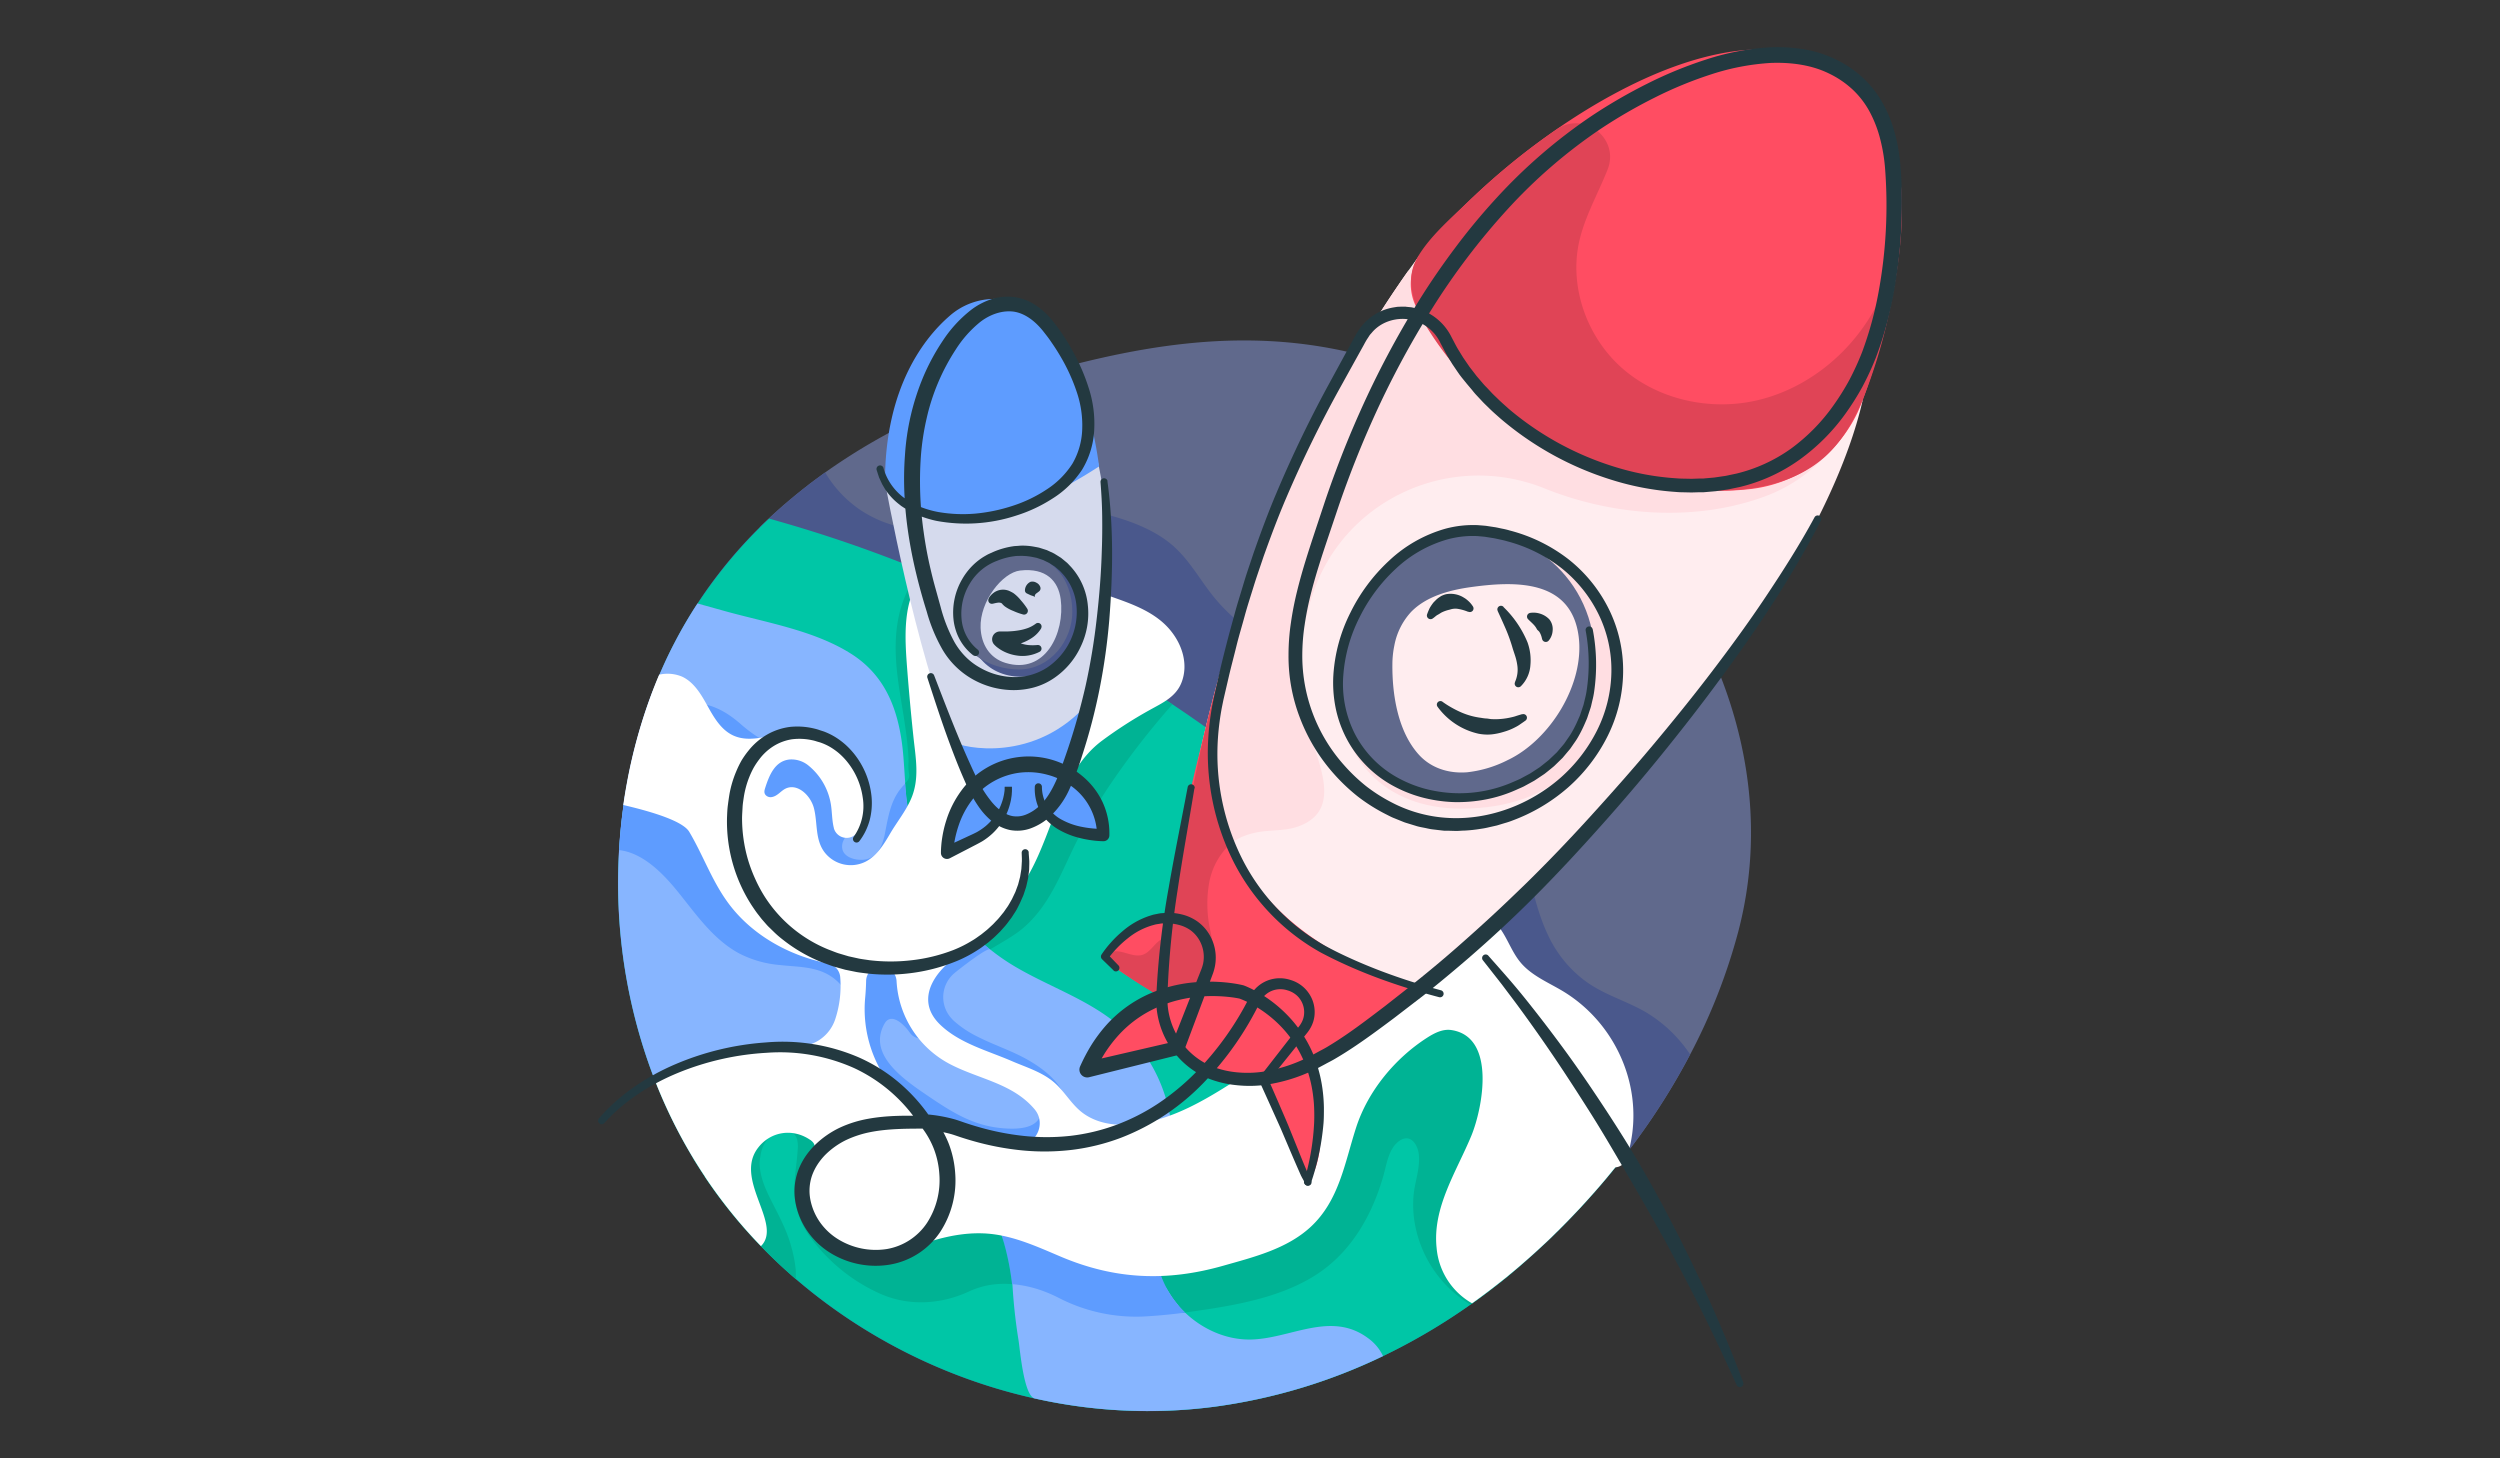 <svg id="Layer_1" data-name="Layer 1" xmlns="http://www.w3.org/2000/svg" viewBox="0 0 960 560"><rect x="0" y="0" width="960" height="560" fill="#333333" stroke="none"/><defs><style>.cls-1{fill:#60698c;}.cls-2{fill:#4a588c;}.cls-3{fill:#00c6a6;}.cls-4{fill:#00b394;}.cls-5{fill:#87b5ff;}.cls-6{fill:#5e9cff;}.cls-7{fill:#fff;}.cls-8{fill:#d5daed;}.cls-9{fill:#ffedef;}.cls-10{fill:#ffdee2;}.cls-11{fill:#ff4d62;}.cls-12{fill:#e04456;}.cls-13{fill:#233940;}</style></defs><title>rockets, people, person, avatar</title><path class="cls-1" d="M313.72,292A197,197,0,0,0,495.58,451.76l5.94.35c36.78,2.21,73.71,5.31,110.61,5.86q5.8-6.6,11.25-13.56c1-1.33,2.08-2.68,3.1-4,.86-1.13,1.71-2.27,2.54-3.42a258.21,258.21,0,0,0,20-32.06,224.79,224.79,0,0,0,18.5-47.28c25.78-98.43-54.82-200-148.41-222.17-43.57-10.32-84.83-2.36-127,10.1a275.77,275.77,0,0,0-35.53,13.16,234.13,234.13,0,0,0-39.7,22.67c-.73.52-1.47,1.05-2.19,1.59l-1.08.79c-.54.39-1.07.79-1.6,1.2-.7.51-1.39,1-2.08,1.6-.88.67-1.76,1.36-2.62,2.06q-1.71,1.36-3.39,2.78c-.8.66-1.59,1.34-2.38,2s-1.48,1.28-2.21,1.94c-.41.35-.81.71-1.21,1.09-1,.86-1.92,1.75-2.87,2.64q-1.79,1.68-3.53,3.41c3.37,13,8,25.79,11.31,38.76C307.29,258,310.79,275,313.72,292Z"/><path class="cls-2" d="M649,404.9A258.21,258.21,0,0,1,629,437c-.83,1.15-1.68,2.29-2.54,3.42-1,1.35-2.06,2.7-3.1,4a300.15,300.15,0,0,1-23.48,26.66q-5.19,5.23-10.63,10.17c-1.46,1.31-2.92,2.61-4.4,3.89s-3,2.54-4.47,3.79-3,2.47-4.55,3.68-3.07,2.4-4.62,3.58-3.13,2.33-4.71,3.46c-29.24,21-62.84,35.54-100.33,40.56-74.67,10-153.61-25.66-195.46-88.3-36.55-54.68-43.3-127.52-19.28-188.52a176.86,176.86,0,0,1,43.81-64.28c.95-.89,1.9-1.78,2.87-2.64.4-.38.8-.74,1.21-1.09.73-.66,1.47-1.31,2.21-1.94s1.58-1.37,2.38-2q1.68-1.41,3.39-2.78c.86-.7,1.74-1.39,2.62-2.06.69-.56,1.38-1.09,2.08-1.6.53-.41,1.06-.81,1.6-1.2l1.08-.79c.72-.54,1.46-1.07,2.19-1.59a44.79,44.79,0,0,0,13,14.06c11.72,8.08,26.31,9.78,40,6.82,18.79-4.06,37.33-9.55,56.51-4.33,8.81,2.4,18.31,6.12,25,12.46,5.34,5,9.1,11.52,13.54,17.3,11.06,14.39,26.35,22.25,42.78,29.2,14.9,6.3,29.47,13.71,42.62,23.17,13.32,9.59,26,21.78,31.72,37.5,5.06,13.81,6.23,29,12.79,42.29a46.13,46.13,0,0,0,13.65,16.62c7.18,5.4,15.7,7.66,23.38,12.09A52.91,52.91,0,0,1,649,404.9Z"/><path class="cls-3" d="M623.38,444.41c-1,1.27-2,2.54-3,3.8s-2,2.48-3.05,3.71c-.7.84-1.4,1.68-2.12,2.51-.85,1-1.72,2-2.6,3-.7.8-1.4,1.59-2.11,2.38-.21.25-.43.5-.66.74-.86,1-1.74,1.93-2.62,2.88-.41.45-.83.9-1.26,1.34-.62.68-1.25,1.35-1.9,2s-1.19,1.25-1.8,1.87-1.12,1.16-1.71,1.74c-.43.45-.88.91-1.35,1.36-.79.81-1.6,1.6-2.41,2.38s-1.82,1.79-2.74,2.65-2,1.86-3,2.78q-1.74,1.62-3.52,3.19T584,485.9c-.89.77-1.79,1.54-2.7,2.29-.3.26-.6.51-.91.75l-.37.31q-1.31,1.08-2.61,2.13-2.23,1.8-4.52,3.54c-1.21.94-2.44,1.86-3.67,2.77s-2.54,1.86-3.82,2.77l-.75.52a233.4,233.4,0,0,1-33.53,19.75,215,215,0,0,1-64.9,19.47A197.55,197.55,0,0,1,397.33,537a212.08,212.08,0,0,1-85.81-41q-2.84-2.27-5.59-4.62c-4.76-4.08-9.34-8.38-13.69-12.89A190.65,190.65,0,0,1,270.77,452l0-.06c-1.56-2.34-3.07-4.7-4.52-7.1a193.84,193.84,0,0,1-15.47-31.85l0-.05a210,210,0,0,1-13-86.42q.5-8.71,1.73-17.35.53-3.75,1.2-7.47a201.69,201.69,0,0,1,10.81-38.28c.57-1.44,1.16-2.88,1.77-4.29.28-.68.57-1.35.86-2q2.34-5.33,5-10.4a171.91,171.91,0,0,1,8.74-14.93,181.36,181.36,0,0,1,27.45-32.64,517.26,517.26,0,0,1,58.44,20l1.7.7q2.47,1,4.92,2.06l3.1,1.33q12.38,5.36,24.16,11.18l.27.13q12.84,6.33,25,13.13,4.42,2.48,8.77,5,12.44,7.25,24.1,14.87l2.72,1.79q5.61,3.7,11,7.47a626.21,626.21,0,0,1,91.93,78.05q1.88,1.92,3.7,3.83C600.52,406.07,623.38,444.41,623.38,444.41Z"/><path class="cls-4" d="M379.92,493.46a35.28,35.28,0,0,1,8.71-.35,100.49,100.49,0,0,0-3.17-15.81,74.37,74.37,0,0,0-10.11-21l-10.68.43c-3.86.15-8.12.46-11.75-1.11-4.27-1.86-5-6.52-6-10.58a44.46,44.46,0,0,0-8.12-17.2,39.2,39.2,0,0,0-3.34-3.74,41,41,0,0,0-44.59-8.87,41.35,41.35,0,0,0-24.72,29.54c1.45,2.4,3,4.76,4.52,7.1l0,.06a190.65,190.65,0,0,0,21.47,26.57c4.35,4.51,8.93,8.81,13.69,12.89-.36-.31-.2-3.21-.26-3.78q-.24-2.28-.68-4.53a57.21,57.21,0,0,0-2.41-8.6c-2-5.37-4.8-10.27-7.28-15.39-1.9-3.91-3.45-8.1-3.51-12.45A16.62,16.62,0,0,1,292,444a13.21,13.21,0,0,1,4.92-8.78,7.15,7.15,0,0,1,3.9-1.51,5.43,5.43,0,0,1,5.18,3.53,10.63,10.63,0,0,1,.32,4.07c-.32,6.07-1.73,12.2-1.22,18.29a32,32,0,0,0,6.39,15.94,67.42,67.42,0,0,0,26.27,21.15q.9.4,1.8.75c10.43,4.11,22.07,3.26,32.27-1.4A32.84,32.84,0,0,1,379.92,493.46Z"/><path class="cls-5" d="M531.09,520.73a215,215,0,0,1-64.9,19.47A197.55,197.55,0,0,1,397.33,537c-4.21-.93-5.67-19-6.21-22.31A209.34,209.34,0,0,1,388.49,486c-.08-3.84,1.92-7,6.28-6.23,13.75,2.52,28.25,4,41.69,7.84,9,2.57,14,8.95,17.6,16.6l1.06-.13c6.69,6.35,15.65,10.37,24.82,10.3,15.37-.11,31-11.26,45.39-.53A17.85,17.85,0,0,1,531.09,520.73Z"/><path class="cls-4" d="M580.36,488.94l-.37.31q-1.31,1.08-2.61,2.13-2.23,1.8-4.52,3.54c-1.21.94-2.44,1.86-3.67,2.77s-2.54,1.86-3.82,2.77l-.75.52a45.74,45.74,0,0,1-21.19-30.39,41.91,41.91,0,0,1-.59-11.88c.51-5,2.53-10.29,2-15.33-.48-4.31-3.56-8.4-7.87-5-3.76,3-4.48,8.57-5.69,12.91C527.13,466,519.39,480,506.49,488.78c-14.27,9.68-33.06,12.65-49.78,15l-1.59.22a36.8,36.8,0,0,1-9-13.3c-4.82-12.43-.34-25.24,2.39-38,14.55-1.26,28.78-4.12,41.17-12.72,15.72-10.92,25-28,39.46-40.14,13.23-11.07,33.6-12.5,42.22,4.81,3.58,7.19,4.57,15.2,5.37,23.08q1.7,16.65,2.62,33.37Q580.1,475.05,580.36,488.94Z"/><path class="cls-6" d="M388.64,493.11a45.16,45.16,0,0,1,12.21,2.75,53.9,53.9,0,0,1,5.52,2.43,64.88,64.88,0,0,0,33,7.24c5.25-.3,10.51-.79,15.79-1.5a36.8,36.8,0,0,1-9-13.3c-4.82-12.43-.34-25.24,2.39-38-5.51.48-11.07.73-16.59,1-18.84.84-37.68,1.78-56.52,2.57a74.37,74.37,0,0,1,10.11,21A100.49,100.49,0,0,1,388.64,493.11Z"/><path class="cls-5" d="M450.22,439.68a68.19,68.19,0,0,1-1.75,13.1c-5.51.48-11.07.73-16.59,1-18.84.84-37.68,1.78-56.52,2.57A79.65,79.65,0,0,0,360,439.69a73.73,73.73,0,0,0-21.13-11.82,118.79,118.79,0,0,0-25.56-6c-9.45-1.26-19.36-1.95-29.26-3-11.34-1.15-22.67-2.71-33.32-6a210,210,0,0,1-13-86.42q.5-8.71,1.73-17.35.53-3.75,1.2-7.47a201.69,201.69,0,0,1,10.81-38.28c.57-1.44,1.16-2.88,1.77-4.29.28-.68.57-1.35.86-2q2.34-5.33,5-10.4a171.91,171.91,0,0,1,8.74-14.93l10.49,2.92c16,4.46,34.51,7.43,48.73,16.55,12.73,8.17,17.58,20.77,19.38,34.86.19,1.52.34,3.06.47,4.62.67,8.17.81,16.35,2.57,24.38a86.58,86.58,0,0,0,8.21,22.29,88.25,88.25,0,0,0,22.52,27.21,81.45,81.45,0,0,0,9.4,6.51c14.6,8.68,31.54,13.71,43.68,26.13A60.17,60.17,0,0,1,450.22,439.68Z"/><path class="cls-7" d="M558.55,362.27c1.57-2.74,4.87-4,7.81-1.6,3.38,2.71,4.85,7.72,7,11.31,5.56,9.1,14.91,12.9,23.55,18.36,14.66,9.27,22.05,27,19.85,43.87A583.2,583.2,0,0,0,558.55,362.27Z"/><path class="cls-4" d="M425.54,302.41a300.87,300.87,0,0,1,24.67-31.93l-1.8-1.2-2.72-1.79q-11.67-7.61-24.1-14.87-4.33-2.53-8.77-5a53.05,53.05,0,0,0-12.12,8.27c-6.13,5.54-10.73,12.3-15.51,19-2.23,3.12-4.7,6.41-7.91,8.6-3.68,2.51-7.33,2.09-11.46,1.1a49.41,49.41,0,0,0-7.73-1.46c-1.91-14.55-6.24-29.12-3.31-43.61,1.29-6.38,4-12.1,8.64-16.32l-3.1-1.33q-2.45-1-4.92-2.06l-1.7-.7a35.77,35.77,0,0,0-7,12c-3.21,9.07-3.2,18.75-2.09,28.2.75,6.38,2,12.7,2.9,19.06.47,3.16.88,6.34,1.13,9.53.12,1.49.23,3,.25,4.48a20.94,20.94,0,0,0,.14,4.51,3.46,3.46,0,0,1-1.43,3.73l0,0a100.67,100.67,0,0,0,1.87,14.44,86.58,86.58,0,0,0,8.21,22.29,88.25,88.25,0,0,0,22.52,27.21c4.89-2.86,9.55-5.5,12.7-8.2,10.35-8.87,14.49-21.2,20.43-33A207.81,207.81,0,0,1,425.54,302.41Z"/><path class="cls-6" d="M409.16,422.13c-2-6.7-8.29-11.53-14.05-14.9-6.24-3.65-13.21-5.82-19.63-9.1a39.68,39.68,0,0,1-9.35-6.26,14.28,14.28,0,0,1-1.25-1.38,12.05,12.05,0,0,1,1.48-16.69l.1-.09c1.27-1.09,12.63-10,13.72-9.15a88.25,88.25,0,0,1-22.52-27.21,86.58,86.58,0,0,1-8.21-22.29,100.17,100.17,0,0,1-1.85-14.13c-5.29,5.17-6.32,11.53-7.73,18.85-.83,4.31-2.5,9.21-7.34,10.22-3.11.65-8.54-.43-9.11-4.21-.64-4.26,4.37-7.16,6.1-10.47,4.56-8.73-4.34-18.2-11.69-21.58-5.73-2.63-12-3.81-17.87-6.07a54.44,54.44,0,0,1-15.86-9.92c-5.29-4.51-10-7-16.93-8-5.15-.71-11.45-1.75-16.5-4.39a201.91,201.91,0,0,0-10,36.26q-.68,3.72-1.2,7.47-1.23,8.63-1.73,17.35c8.87,1,16.4,8.47,22.07,15.39,7.18,8.78,13.66,18.59,23.85,24.19a41.5,41.5,0,0,0,15.51,4.52c6,.71,12.6.51,18.14,3.33,7.23,3.69,10.34,11,11.83,18.84-.9,5.15.19,11,1.66,15.9a4.78,4.78,0,0,0,.66,1.34c.7,12.5,11.08,21.85,23.19,25.37,8.08,2.35,16.72,2.65,25.05,3.32,7,.56,15.58,2.6,22.36-.27C408.42,435.7,411.08,428.67,409.16,422.13Zm-25.24,11c-10.88-1.17-19-6.47-28.11-12.66s-22.76-15.69-16.16-27.38c2.56-4.53,7.52.29,9.69,3.42a5.24,5.24,0,0,0,2.64,2,93.89,93.89,0,0,1,16.14,6.67,116.17,116.17,0,0,0,12,5.67,87.8,87.8,0,0,1,8.66,4.22c3.64,2,11.36,6.21,11.09,11.34C399.47,433.07,392,434,383.93,433.14Z"/><path class="cls-7" d="M599.44,380.19c-5.46-3.19-11.83-5.88-15.87-11-3.77-4.75-5.32-10.9-9.72-15.25a15.63,15.63,0,0,0-22.46.82,14.17,14.17,0,0,0-3.32,7.21,4.84,4.84,0,0,0-.07.64,39.5,39.5,0,0,0-10,10.05c-1.18-3-5.24-4.94-8.29-2.08-15.43,14.46-31.14,28.85-49,40.32-14.92,9.6-31.47,21.1-50,21-5.51,0-11.14-1.48-15.44-4.92-4.08-3.27-6.58-8-10.56-11.4-4.68-4-10.76-5.76-16.29-8.17-9.27-4-20-6.77-27.46-14-11-10.67.11-23.43,10.93-28.81,12.59-6.27,16.83-17.27,23.61-29.62,9.33-17,12.05-38.74,27.5-50.42a164.89,164.89,0,0,1,18.29-11.81c5-2.8,10.29-5.07,12.46-10.78,2.57-6.78.32-14.13-4.06-19.61-5-6.29-12.53-9.51-19.93-12.17C420.85,227,411.91,224,403,220.86,389.15,216,370.53,207,357.3,218a22.9,22.9,0,0,0-1.9,1.77c-9.26,9.68-7.93,25.28-7,37.65q1,12.78,2.36,25.53c.85,8.09,2.45,16-.89,23.76-2.11,4.91-5.52,9-8.18,13.6-2.36,4-5,8.38-9.33,10.58a12.7,12.7,0,0,1-15.67-3.54c-3.77-4.89-2.68-11.25-4.12-16.93-1.26-5-6.42-9.86-11-7.55-1.8.92-3,2.78-5.12,3.19a2.6,2.6,0,0,1-2.32-.63c-.9-.89-.6-1.93-.3-2.87,1.56-4.86,3.76-10.41,9.45-10.92a10.3,10.3,0,0,1,7.41,2.53,24.21,24.21,0,0,1,8.37,14.7c.48,3,.39,6.12,1.14,9.07,0,0,0,.06,0,.09a5.09,5.09,0,0,0,9.47.87,26,26,0,0,0-25.26-37.82c-7.76.61-15.89,4.6-22.94,1.3-4.57-2.15-7.31-6.83-9.75-11.25s-5.17-9.11-9.73-11.27a14.43,14.43,0,0,0-8.87-.78c-.61,1.41-1.2,2.85-1.77,4.29a201.69,201.69,0,0,0-10.81,38.28q-.68,3.72-1.2,7.47c12.13,2.83,23,6.37,25.33,10.3,5.16,8.69,8.57,18.4,14.45,26.62,9,12.67,23.51,20.86,38.83,23.93a5.82,5.82,0,0,1,4.69,5.19A40.83,40.83,0,0,1,320.85,391l-.12.37a15.24,15.24,0,0,1-15.37,10.46c-16.65-.83-33.44,4.2-49.21,9.28-1.78.57-3.59,1.18-5.41,1.82a192.67,192.67,0,0,0,20,38.95l0,.06a190.65,190.65,0,0,0,21.47,26.57c8.27-8.27-9.54-24.57-1.83-36.74a11.86,11.86,0,0,1,.79-1.11,14.42,14.42,0,0,1,3.43-3.23l0,0a14.15,14.15,0,0,1,11.47-2l.42.1a15.88,15.88,0,0,1,4.48,2.09l.1.06c3.54,2.38.9,4.87-.3,8.38-.1.28-.19.57-.28.86-1.82,5.61-2.89,12.13-.13,18,3.22,6.88,10.53,14.41,17.24,16.87,7.33,2.68,15.36-1.43,22.82-2.71,8.66-3.31,17.7-5.79,27-5.47,10.63.35,20.41,4.92,30.05,9,20.84,8.8,40.69,9.56,62.22,3.44,11.67-3.31,24.42-6.44,33.57-14.88,11-10.16,13.11-24.64,17.5-38.22,4.53-14,14.95-26.58,27.26-34.47,2.8-1.8,6-3.43,9.3-2.94,17.35,2.61,12,30,7.73,40.46-5.71,13.84-15,27.59-13.4,43.1a27.1,27.1,0,0,0,13.62,21.37c1.28-.91,2.56-1.83,3.82-2.77s2.46-1.83,3.67-2.77q2.28-1.74,4.52-3.54,1.31-1,2.61-2.13c.43-.35.86-.7,1.28-1.06.91-.75,1.81-1.52,2.7-2.29q1.8-1.55,3.57-3.12t3.52-3.19c1-.92,2-1.84,3-2.78,1.23-1.15,2.45-2.34,3.67-3.59.49-.45,1-.93,1.44-1.4s.95-.94,1.39-1.4,1.16-1.16,1.71-1.74,1.21-1.24,1.8-1.87,1.28-1.34,1.9-2c.43-.44.85-.89,1.26-1.34.88-1,1.76-1.91,2.62-2.88.23-.24.45-.49.66-.74.71-.79,1.41-1.58,2.11-2.38.88-1,1.75-2,2.6-3,.72-.83,1.42-1.67,2.12-2.51,1-1.23,2-2.46,3.05-3.71a4.81,4.81,0,0,0,4.32-3.45C632.67,420.18,621.51,393.07,599.44,380.19Zm-210.31,59.7a84.82,84.82,0,0,1-21.36-6.66c-9.33-4.33-16.53-5.89-23.13-13.35l-.39-.44a47.83,47.83,0,0,1-12-36.57q.28-3.11.34-6.21a5.74,5.74,0,0,1,5.26-5.58,6,6,0,0,1,6.43,5.65,38.28,38.28,0,0,0,20.72,32c11,5.69,23.72,7.25,32.15,17.07l.11.13C402.37,432,397,441.24,389.13,439.89Z"/><path class="cls-7" d="M620.85,261.1c4.66-36.48-23-57.37-51.34-57.37s-55.72,36.3-55.72,64.65S532.66,316,561,316C596.28,316,617.26,289.23,620.85,261.1Z"/><path class="cls-8" d="M423.69,320.68c-15.68-.43-22.36-9.3-22.36-9.3-8,7.75-17.85,3-17.85,3-5.89,7.29-19.83,13.08-19.83,13.08-.22-13.12,11.71-27,11.71-27-3.05-3.4-6.05-8.81-9-15.48-14.7-33.84-26.57-100.08-26.57-100.08l29-24.32s41-40.5,53.17,18.5c8.28,40.2-.42,80.51-6.8,102.12-3,10.11-5.47,16.13-5.47,16.13C425.68,307.11,423.69,320.68,423.69,320.68Z"/><path class="cls-9" d="M715.25,153.79c-21.78,95-164.72,238.17-211.72,254.6l-.08,0-.06,0a89.6,89.6,0,0,1-16.72,4.23c-9.67,1.38-17,.19-22.49-2.66a25.88,25.88,0,0,1-10.73-10.53c-3-5.18-4.55-11.27-5.41-17.23-.29-2.06-.5-4.11-.65-6.09,0-.33-.05-.66-.07-1a119.59,119.59,0,0,1,1.23-22.66,280.72,280.72,0,0,1,6.2-31.17c2.49-16.18,5.66-31.67,9.33-46.41A535.92,535.92,0,0,1,523.69,130.2c5.11-8.51,9.66-15.46,13.28-20.75,1.42-2.09,2.7-3.92,3.82-5.48,1.8-2.52,3.17-4.35,4-5.44l.21-.28,0,0,.7-.9,4.11,1.37c.19.06.38.11.56.18L574.81,107l121,40.34Z"/><path class="cls-6" d="M364.48,121.46c-9.11,7.93-24.64,26.83-24.64,63.47,0,0,18.28,35.68,82.2-5.82,0,0-7.1-63.57-40-64.31A26,26,0,0,0,364.48,121.46Z"/><path class="cls-2" d="M416.23,235c0-13.11-8.4-23.92-24.64-22.08-11.23,1.27-20.47,10.63-20.47,23.73s8,23.93,22.56,23.19C405.72,259.26,416.23,245.84,416.23,235Z"/><path class="cls-1" d="M411.77,235c0-13.11-8.4-23.92-24.64-22.08-11.23,1.27-20.47,10.63-20.47,23.73s13.3,20.42,24.61,20.42C403.34,257.11,411.77,245.84,411.77,235Z"/><path class="cls-8" d="M407.31,230.08c-.93-6.92-5.53-12.14-15.59-11-6.78.77-15.55,11.86-15.17,22,.24,6.27,3.43,11.65,9.61,13.49C401.43,259.17,409,243,407.31,230.08Z"/><path class="cls-10" d="M619.52,260.32c4.91-36.21-25-56.59-54.9-56.59s-50.83,30.84-50.83,59,17.47,47.79,47.36,47.79C598.32,310.49,615.74,288.23,619.52,260.32Z"/><path class="cls-1" d="M611.93,259.87c4.25-33.28-21.44-56.15-47.3-56.15s-50.83,33.11-50.83,59S535.55,306,561.42,306C593.58,306,608.65,285.53,611.93,259.87Z"/><path class="cls-6" d="M423.69,320.68c-15.68-.43-22.36-9.3-22.36-9.3-8,7.75-17.85,3-17.85,3-5.89,7.29-19.83,13.08-19.83,13.08-.22-13.12,11.71-27,11.71-27-3.05-3.4-6.05-8.81-9-15.48,2.89,2.08,31.22,8.62,51.83-15.4-3,10.11-8.47,27.75-8.47,27.75C425.68,307.11,423.69,320.68,423.69,320.68Z"/><path class="cls-11" d="M545.36,379.47l0,0-.43.34-.29.23-.22.17c-4.29,3.36-22,17.13-33.7,24.33l-.25.15a51.24,51.24,0,0,1-6.72,3.58l-.24.1h-.05s-.07,0,0,.06a113.66,113.66,0,0,1,3.14,16.21c0,.09,0,.26,0,.35,1.13,10,1,22.1-4.42,29.1,0,0,0-.06,0-.06a.87.87,0,0,0,0-.41,2.14,2.14,0,0,0-.12-.36,1.63,1.63,0,0,1-.08-.2,3.68,3.68,0,0,0-.19-.4l-.21-.41-.21-.38-.26-.47a.46.46,0,0,1-.06-.12.4.4,0,0,1,0-.09c-.6-1.36-1.32-3.06-2.08-4.86-2.72-6.46-6-14.4-6-14.4l-7.7-17.43.35-.44a43.75,43.75,0,0,1-16.83-.85,29,29,0,0,1-5.61-2,29.46,29.46,0,0,1-10.78-8.8l-34.86,8.38c7.07-15.9,17.84-23.89,28.27-27.73l.35-.13s-22.6-13-21.84-15.59c12.87-16.46,24.3-14.81,24.3-14.81.14-1,.28-2,.43-3,1.69-12.06,3.83-23.9,6.05-35.89,2.39-13,5.86-25.87,9-38.67L470.93,250l.09-.32,0-.08,3.58-8.51c-.21.72-11.7,44.95-7.21,66a81.87,81.87,0,0,0,5.47,16.7C482.29,344.59,502.74,366.34,545.36,379.47Z"/><path class="cls-10" d="M713.25,158.54c-9.49,16-20.54,26.56-35.57,32.1-26.69,9.85-58,7.51-84.12-2.91l-.48-.19c-36.72-14.75-78.44,4.84-89.68,42.78a105.5,105.5,0,0,0-4.6,35.09c.87,17.13,19.89,41.85,2.19,50.89-7.7,3.93-14.56,1.32-23.35,4.76a18.19,18.19,0,0,0-4.75,2.76,81.87,81.87,0,0,1-5.47-16.7c-4.49-21,7-65.27,7.21-66L471,249.63A534.3,534.3,0,0,1,523.69,130.2c5.11-8.51,9.66-15.46,13.28-20.75,1.42-2.09,2.7-3.92,3.82-5.48l.68-.14a37.64,37.64,0,0,1,3.33-5.3l.21-.28,0,0a9.29,9.29,0,0,1,4.81.47c.19.06.38.11.56.18L551,99,574.81,107l114.68,38.29c1.61.53,3.33,1.15,4.25,2.57.08.12.15.25.22.37C694.79,149.85,714.21,156.94,713.25,158.54Z"/><path class="cls-11" d="M726.18,116a289.41,289.41,0,0,1-10.93,37.74,52.05,52.05,0,0,1-42.55,34c-11.93,1.46-27.38.75-47.17-4.28-48-12.18-72.05-47.27-81.52-65.2a19.5,19.5,0,0,1,1.74-21C557.41,82.07,578.72,62,603.17,46c5.35-3.5,10.85-6.81,16.43-9.82,30.12-16.31,62.61-24.28,86.71-9.34,15.45,9.59,22,25.91,23.62,44.18C731.2,85.65,729.29,101.46,726.18,116Z"/><path class="cls-12" d="M726.26,116.06a207.84,207.84,0,0,1-8.45,30.75c-3.76,10.47-8.59,20.95-16.83,28.43-11.95,10.85-29.21,13.7-45.34,13.1-42.77-1.59-84.11-25.35-107-61.51-4.91-7.76-9.58-18.49-4.65-27.39s14.68-17,21.93-23.95a251.72,251.72,0,0,1,31.83-25.8c10.6-7.24,24.29,3.47,19.57,15.41l-.11.28c-3.68,9.21-8.76,18-10.86,27.65-3.83,17.66,3.33,37,17,48.74s33.23,16,50.87,12.07,33.19-15.56,43-30.76S731.14,89.36,730,71.33A208.35,208.35,0,0,1,726.26,116.06Z"/><path class="cls-12" d="M467.72,307.06a71.3,71.3,0,0,0,4.92,16.83,26.91,26.91,0,0,0-8.33,15.17,47.14,47.14,0,0,0,.28,17.52,55.51,55.51,0,0,1,1.4,9.86c0,3.33-.93,6.81-3.32,9.12-1.2,1.16-2.86,2.82-1.82,4.12L448.53,382a9,9,0,0,1-3,.22,8.84,8.84,0,0,1-3.12-1.36Q434,375.76,426.12,370a3.3,3.3,0,0,1-1.48-1.77c-.25-1.15.79-2.21,1.9-2.61,3.93-1.44,8.33,2.32,12.29,1,3.39-1.16,5-5.63,8.46-6.39q5-29.09,10.85-58c2.12-10.56,4.32-21.12,7-31.56,1.35-5.26,2.81-10.5,4.44-15.68q1.22-3.89,2.58-7.73c.43-1.23.86-2.46,1.34-3.68.56-1.42,1-1.81.78-.05-.41,3.22-1.62,6.52-2.36,9.69s-1.48,6.48-2.14,9.74a168,168,0,0,0-2.89,19.69A100,100,0,0,0,467.72,307.06Z"/><path class="cls-13" d="M611.59,241.57a71.84,71.84,0,0,1,.49,24.51,30.87,30.87,0,0,1-.63,3l-.35,1.51a11.14,11.14,0,0,1-.41,1.5l-1,3a10.5,10.5,0,0,1-.55,1.45l-.62,1.43a48,48,0,0,1-2.83,5.55c-.53.9-1.16,1.73-1.74,2.59l-.89,1.29c-.31.42-.66.8-1,1.2l-2,2.39-2.23,2.18c-.38.36-.74.74-1.12,1.08l-1.21,1c-.81.65-1.61,1.32-2.43,1.94l-2.59,1.73-1.3.86-1.36.75L585.12,302c-.93.45-1.88.84-2.82,1.27A52.73,52.73,0,0,1,570.47,307a57.47,57.47,0,0,1-12.38,1,55.71,55.71,0,0,1-12.3-1.87,50.67,50.67,0,0,1-11.53-4.76A43.92,43.92,0,0,1,517,283.47a44.42,44.42,0,0,1-4.16-11.85,49.3,49.3,0,0,1-.82-12.49,61.87,61.87,0,0,1,6.54-23.88,68,68,0,0,1,14.76-19.86,52.45,52.45,0,0,1,21.62-12.34,40.94,40.94,0,0,1,12.59-1.39c1.06.09,2.13.16,3.17.27l3.07.47c1,.13,2,.4,3.05.6s2,.43,3,.73a62.27,62.27,0,0,1,22.32,10.91A55.9,55.9,0,0,1,617.85,234a53.07,53.07,0,0,1,5.43,24.36,56.48,56.48,0,0,1-5.92,24.23,65,65,0,0,1-15.17,19.75,68.58,68.58,0,0,1-21.38,12.73,29,29,0,0,1-3,1l-3,.91-3.06.69a29,29,0,0,1-3.08.59,54.66,54.66,0,0,1-6.24.68c-1,0-2.09.14-3.14.15l-3.15-.09-1.57,0-1.57-.18-3.13-.37c-1-.13-2.06-.41-3.1-.61s-2.07-.38-3.07-.71l-3-.92c-.5-.16-1-.29-1.5-.48l-1.46-.59-2.92-1.18c-1-.44-1.88-.93-2.82-1.39a67.88,67.88,0,0,1-10.59-6.7,72.31,72.31,0,0,1-9.09-8.59,69.31,69.31,0,0,1-13-21.24,65.8,65.8,0,0,1-4.53-24.55,84.43,84.43,0,0,1,.93-12.4,122.28,122.28,0,0,1,2.37-12.1c1.95-8,4.48-15.68,7-23.33l3.81-11.47c1.3-3.84,2.66-7.65,4.08-11.45q4.24-11.4,9.21-22.51a353.41,353.41,0,0,1,22.82-43c4.29-6.9,8.92-13.59,13.8-20.1a244.07,244.07,0,0,1,15.58-18.81,204.83,204.83,0,0,1,37-31.94,200.69,200.69,0,0,1,21.21-12.27,157.59,157.59,0,0,1,22.76-9.32,96.43,96.43,0,0,1,24.43-4.62,63.49,63.49,0,0,1,12.66.72,45.17,45.17,0,0,1,12.28,3.82A42.42,42.42,0,0,1,715.48,30a39.5,39.5,0,0,1,7.88,10.33c4.1,7.63,5.88,16.06,6.5,24.37A190.19,190.19,0,0,1,727,113.52a141.86,141.86,0,0,1-6.63,23.72,110.56,110.56,0,0,1-5.2,11.27A100.19,100.19,0,0,1,708.55,159a77.37,77.37,0,0,1-17.65,17.61A66,66,0,0,1,668.11,187l-3.07.64c-.51.1-1,.22-1.53.31l-1.55.23-3.09.44-3.11.27-1.55.13-1.56,0-3.11.09-3.11-.07c-1,0-2.07-.05-3.1-.15a105.41,105.41,0,0,1-24.27-4.57,120.72,120.72,0,0,1-42.92-23.63c-1.54-1.37-3.1-2.71-4.55-4.17-.73-.72-1.49-1.42-2.2-2.17l-2.11-2.26c-.72-.74-1.39-1.53-2-2.32l-2-2.37L561.33,145l-.94-1.23-.88-1.28-1.74-2.57c-.55-.88-1.07-1.77-1.61-2.66-1.11-1.75-2-3.64-3-5.47a16.18,16.18,0,0,0-7.16-7.5c-6.18-3.38-14.67-2-19.2,3.44-.28.34-.6.65-.86,1l-.72,1.12c-.48.68-1,1.62-1.46,2.49l-2.93,5.28L515,148.16a460.51,460.51,0,0,0-21.14,43.15c-3.15,7.36-5.95,14.86-8.65,22.4-1.26,3.8-2.61,7.57-3.79,11.4s-2.43,7.63-3.48,11.5-2.23,7.7-3.18,11.59-2,7.75-2.91,11.67l-1.36,5.86-.68,2.93-.59,2.9a101.25,101.25,0,0,0-1.52,11.73,90,90,0,0,0,9,45.92,79.28,79.28,0,0,0,32,33.88c3.44,1.9,7.06,3.65,10.7,5.28s7.34,3.15,11.08,4.57c7.48,2.83,15.12,5.25,22.85,7.33a1.37,1.37,0,0,1-.7,2.65c-15.65-4.12-31-9.49-45.43-17.14a82.09,82.09,0,0,1-19.42-15,83.19,83.19,0,0,1-14.17-20A93,93,0,0,1,464,283.07a105,105,0,0,1,1.52-12.2l.6-3,.67-3,1.34-5.91C469,255,470,251.15,471,247.23s2.09-7.81,3.15-11.7,2.3-7.75,3.45-11.63,2.52-7.69,3.77-11.53c2.69-7.63,5.48-15.23,8.63-22.69A464.81,464.81,0,0,1,511.11,146l5.78-10.62,2.9-5.29c.49-.89.92-1.74,1.58-2.72l.92-1.42c.33-.46.73-.87,1.09-1.3a15.41,15.41,0,0,1,1.15-1.25l1.29-1.12.65-.55.71-.47,1.44-.92c.49-.3,1-.5,1.53-.75a11.81,11.81,0,0,1,1.57-.66,19.77,19.77,0,0,1,3.29-.86c.56-.09,1.12-.19,1.68-.26l1.7-.06.85,0c.28,0,.56,0,.85.07l1.69.16c.56.07,1.11.23,1.66.34a11.61,11.61,0,0,1,1.64.44,19.52,19.52,0,0,1,3.13,1.32,21,21,0,0,1,9.28,9.59c.94,1.71,1.76,3.48,2.82,5.12l1.53,2.5,1.66,2.42.83,1.21.9,1.16,1.79,2.33,1.91,2.23c.63.75,1.27,1.49,2,2.19l2,2.14c.68.71,1.41,1.37,2.11,2.06,1.39,1.39,2.89,2.66,4.36,4a115.67,115.67,0,0,0,41.21,22.41,100.31,100.31,0,0,0,23.09,4.23c1,.09,2,.12,2.93.13l2.93.06,2.92-.1,1.46,0,1.45-.13,2.9-.26,2.88-.42,1.44-.21c.48-.09.95-.2,1.42-.3l2.84-.6a60.46,60.46,0,0,0,20.88-9.57A71.82,71.82,0,0,0,704,155.75a94.67,94.67,0,0,0,6.19-9.91,105,105,0,0,0,4.87-10.66,136.35,136.35,0,0,0,6.26-22.75,184.39,184.39,0,0,0,2.58-47.32,65.49,65.49,0,0,0-1.82-11.38,46.24,46.24,0,0,0-4-10.57,33.47,33.47,0,0,0-6.68-8.78,36.39,36.39,0,0,0-9.2-6.22c-6.71-3.26-14.44-4.26-22.1-4a90.54,90.54,0,0,0-22.88,4.35,151.64,151.64,0,0,0-21.88,9,194.68,194.68,0,0,0-20.57,11.9,198.89,198.89,0,0,0-35.92,31,265.12,265.12,0,0,0-28.87,38,347.68,347.68,0,0,0-22.6,42.18q-4.92,10.93-9.16,22.15c-1.41,3.74-2.77,7.5-4.07,11.28l-3.85,11.43c-2.57,7.62-5.08,15.2-7,22.87A117,117,0,0,0,501,239.84a79.09,79.09,0,0,0-.92,11.65,63,63,0,0,0,16.1,42.39,67.3,67.3,0,0,0,8.4,8,62.89,62.89,0,0,0,9.76,6.22,52.82,52.82,0,0,0,22.1,6c15.43.79,31-5.15,42.66-15.31a60.35,60.35,0,0,0,14.13-18.24,51.9,51.9,0,0,0,5.54-22.26,48.57,48.57,0,0,0-4.89-22.35,51.49,51.49,0,0,0-14.39-17.87,58,58,0,0,0-20.73-10.22c-.93-.28-1.88-.49-2.84-.69s-1.9-.45-2.87-.58l-2.89-.46c-1-.11-1.89-.17-2.84-.26A36.74,36.74,0,0,0,556,207.08,48.35,48.35,0,0,0,536,218.39,64,64,0,0,0,522.1,237a58.54,58.54,0,0,0-6.27,22.34,42.48,42.48,0,0,0,4.41,22.41A40.29,40.29,0,0,0,536,298.24a47.19,47.19,0,0,0,10.7,4.5,52.32,52.32,0,0,0,11.51,1.82A51.22,51.22,0,0,0,581,300.29c.9-.4,1.8-.77,2.69-1.18l2.58-1.39,1.29-.69,1.23-.8,2.45-1.61c.78-.58,1.53-1.21,2.29-1.81l1.14-.91c.37-.32.7-.67,1.06-1l2.1-2,1.89-2.22c.31-.37.64-.73.94-1.12l.83-1.2c.54-.81,1.14-1.57,1.64-2.41a45.07,45.07,0,0,0,2.68-5.18l.59-1.34a9.4,9.4,0,0,0,.53-1.36l.93-2.78a10,10,0,0,0,.4-1.41l.34-1.43a28.56,28.56,0,0,0,.61-2.87,69.05,69.05,0,0,0-.33-23.52h0a1.37,1.37,0,0,1,2.69-.48Z"/><path class="cls-13" d="M458.64,302.82c-2.13,13-4.5,25.93-6.43,38.91a335.34,335.34,0,0,0-3.85,39l-.07,2.43c0,.77,0,1.53.05,2.29a28.47,28.47,0,0,0,4.1,12.93,27.33,27.33,0,0,0,13.67,11.4,35.26,35.26,0,0,0,8.94,2,41.86,41.86,0,0,0,9.27-.15A58.47,58.47,0,0,0,502.24,406l-.75.53a2.7,2.7,0,0,1,.75-.53l-.11.05a2.69,2.69,0,0,0-1.12,1.16l1.57-1.36.08,0-.21.08,3.7-2c1.29-.72,2.6-1.35,3.87-2.15,2.55-1.53,5-3.14,7.44-4.82,4.87-3.36,9.62-7,14.39-10.63l7.07-5.55,3.53-2.78,3.45-2.78q7-5.67,13.71-11.56t13.34-12c4.39-4.05,8.7-8.2,13-12.37,8.53-8.36,16.78-17,24.86-25.89s16-17.84,23.68-27,15.25-18.5,22.5-28,14.36-19.2,21-29.16,13.1-20.06,18.78-30.58h0a1.37,1.37,0,0,1,2.43,1.28c-11,21.51-24.5,41.63-38.81,61-7.13,9.72-14.55,19.23-22.14,28.6S622.9,308,614.87,317s-16.22,17.87-24.74,26.45-17.37,16.81-26.52,24.72q-6.86,5.92-13.91,11.62c-1.17.93-2.28,1.85-3.58,2.85l-3.58,2.75-7.17,5.51c-4.81,3.6-9.67,7.22-14.73,10.63-2.52,1.7-5.13,3.37-7.74,4.9-1.28.79-2.69,1.46-4,2.19l-2,1.07-1,.53-.51.27-.25.13-.45.22,0,0-.17.06-.08,0,1.57-1.36a2.77,2.77,0,0,1-1.16,1.19l-.13.06a2.62,2.62,0,0,0,.73-.52l-.75.53a63.74,63.74,0,0,1-19.64,5.89,47.06,47.06,0,0,1-10.42,0,40.09,40.09,0,0,1-10.24-2.4,32.2,32.2,0,0,1-15.87-13.67,33.05,33.05,0,0,1-4.51-15.09c0-.88,0-1.76,0-2.64l.11-2.5a315.81,315.81,0,0,1,4.63-39.41c2.24-13,4.91-25.89,7.32-38.8a1.37,1.37,0,0,1,2.69.47Z"/><path class="cls-13" d="M373.78,251.69a19.38,19.38,0,0,1-5.24-6.11,19.16,19.16,0,0,1-1.57-3.73,20.52,20.52,0,0,1-.82-3.95,25.42,25.42,0,0,1,3.29-15.44,24.83,24.83,0,0,1,5.06-6.25,24.44,24.44,0,0,1,3.26-2.42c.58-.33,1.18-.7,1.78-1l1.82-.82a30.25,30.25,0,0,1,7.69-2.2c.66-.11,1.34-.11,2-.17a17.33,17.33,0,0,1,2-.08,25.18,25.18,0,0,1,4,.4c.67.13,1.34.24,2,.39l1.95.62,1,.32.93.43,1.85.87,1.74,1.08.87.55c.28.2.53.43.8.64l1.58,1.31c.49.47.95,1,1.42,1.48a25.5,25.5,0,0,1,6.53,14.73,29.35,29.35,0,0,1-2.67,15.84,29.7,29.7,0,0,1-10.45,12.31,25.84,25.84,0,0,1-7.49,3.46A29.73,29.73,0,0,1,389,265a32.21,32.21,0,0,1-15.61-4.23,31.14,31.14,0,0,1-11.52-11.41,63.67,63.67,0,0,1-6-14.49c-6-19.21-9.93-39.72-8.35-60.28a92.74,92.74,0,0,1,7.11-30.1,83.07,83.07,0,0,1,7.43-13.69,49.34,49.34,0,0,1,10.77-11.74,26.26,26.26,0,0,1,7.37-4,20.13,20.13,0,0,1,8.58-1.05,19,19,0,0,1,8.24,2.77,27.59,27.59,0,0,1,6.33,5.4c.45.51.88,1,1.3,1.57l1.18,1.55q1.15,1.56,2.24,3.16,2.17,3.21,4,6.62a75.78,75.78,0,0,1,6.11,14.28,44.33,44.33,0,0,1,2,15.69,32.57,32.57,0,0,1-4.66,15.32,37.13,37.13,0,0,1-11.35,11.07A57.09,57.09,0,0,1,390.16,198a61.78,61.78,0,0,1-30.64,2,40.74,40.74,0,0,1-7.47-2.38,36.88,36.88,0,0,1-3.54-1.75l-1.67-1.08c-.27-.19-.56-.35-.83-.55l-.78-.62a24.08,24.08,0,0,1-5.4-5.85l-1-1.7c-.3-.59-.57-1.21-.85-1.81l-.42-.91-.31-.95-.61-1.89a1.37,1.37,0,1,1,2.61-.84v0l0,.1a21.6,21.6,0,0,0,7.88,11.38l.7.54c.24.17.5.31.75.47l1.51.93a33.64,33.64,0,0,0,3.23,1.51,37.39,37.39,0,0,0,6.89,2,55.31,55.31,0,0,0,14.48.61,64.52,64.52,0,0,0,14.25-3,53,53,0,0,0,13-6.27,32.84,32.84,0,0,0,9.87-9.89,28,28,0,0,0,3.76-13.23,39.53,39.53,0,0,0-2-14,70.72,70.72,0,0,0-5.92-13.22q-1.81-3.16-3.89-6.15-1-1.49-2.14-2.94l-1.12-1.43c-.36-.45-.74-.89-1.12-1.31-3.06-3.4-6.89-5.93-11-6.19s-8.39,1.28-12,4.08a43.66,43.66,0,0,0-9.31,10.46,81.27,81.27,0,0,0-6.81,12.75,80.15,80.15,0,0,0-4.43,13.78,96.48,96.48,0,0,0-2.2,14.4,136.81,136.81,0,0,0,1.07,29.33q1,7.31,2.72,14.52.84,3.6,1.84,7.17l2,7.22a58.45,58.45,0,0,0,5.28,13.32,27.19,27.19,0,0,0,4.11,5.45,24.75,24.75,0,0,0,5.37,4.16A27.06,27.06,0,0,0,389.1,260,22.78,22.78,0,0,0,402,256.41a25.68,25.68,0,0,0,11.38-23.59,21.16,21.16,0,0,0-5.24-12.36c-.39-.41-.76-.85-1.16-1.25l-1.3-1.1c-.22-.18-.43-.38-.65-.55l-.72-.46-1.43-.93-1.54-.74-.77-.38-.81-.27-1.62-.55c-.56-.13-1.12-.23-1.68-.35a22.32,22.32,0,0,0-3.42-.4,14,14,0,0,0-1.73,0c-.58,0-1.16,0-1.73.1a26.5,26.5,0,0,0-6.75,1.79,20.42,20.42,0,0,0-10.44,8.77,22.23,22.23,0,0,0-3.16,13.42,17,17,0,0,0,6.27,11.94h0a1.37,1.37,0,0,1-1.68,2.16Z"/><path class="cls-9" d="M535.45,247.76a36.55,36.55,0,0,0-.77,7.14c-.13,11.55,2,25.9,10.17,34.91,4.71,5.2,11.55,7.29,18.46,6.75a45.21,45.21,0,0,0,15.62-4.67c16.31-7.71,29.65-29.27,27.27-47.5-2.88-22.06-24.54-21.28-41.46-18.93-8,1.11-17,3.49-22.82,9.46A26,26,0,0,0,535.45,247.76Z"/><path class="cls-13" d="M425.25,184.77c2.41,17.62,2.12,35.42.73,53.09a238.33,238.33,0,0,1-3.69,26.41,222.26,222.26,0,0,1-6.74,25.84,111.08,111.08,0,0,1-4.77,12.66,32.33,32.33,0,0,1-8.49,11.59,22.37,22.37,0,0,1-6.54,3.74,15,15,0,0,1-8,.61,16.2,16.2,0,0,1-7-3.48,26.87,26.87,0,0,1-4.87-5.36,47.93,47.93,0,0,1-3.57-6c-.52-1-1-2.06-1.47-3.09l-1.33-3.06c-1.75-4.08-3.35-8.22-4.88-12.36-3.08-8.29-5.78-16.69-8.5-25.05a1.37,1.37,0,0,1,2.59-.92c3.16,8.21,6.31,16.41,9.67,24.49,1.68,4,3.46,8,5.29,12l1.4,2.95c.47,1,.95,1.9,1.46,2.82A43,43,0,0,0,380,306.9c2.43,3.26,5.57,5.92,8.87,6.49a9.48,9.48,0,0,0,5-.55,16.67,16.67,0,0,0,4.77-2.91c2.88-2.46,5-6,6.71-9.71.87-1.88,1.62-3.86,2.35-5.88s1.46-4.1,2.16-6.15a252.14,252.14,0,0,0,7.06-25.07,248.35,248.35,0,0,0,4.24-25.74c1-8.67,1.7-17.39,1.94-26.12.17-4.37.19-8.73.14-13.1s-.3-8.72-.65-13.07v0a1.37,1.37,0,0,1,2.72-.29Z"/><path class="cls-13" d="M577.33,233.09a40.21,40.21,0,0,1,9.24,13.59,20.26,20.26,0,0,1,1.11,8.66,12.56,12.56,0,0,1-3.71,8.21,1.39,1.39,0,0,1-2.2-1.61l0-.08a11.46,11.46,0,0,0,.86-6.5,21.24,21.24,0,0,0-.76-3.33c-.35-1.11-.75-2.22-1.09-3.36a63.21,63.21,0,0,0-2.5-7c-1-2.31-2.07-4.67-3.15-7l0-.06a1.38,1.38,0,0,1,2.2-1.6Z"/><path class="cls-13" d="M563.65,234.89a17.6,17.6,0,0,0-3.79-1.08,6.27,6.27,0,0,0-3.09.28,14.33,14.33,0,0,0-3,1c-.56.27-1.09.69-1.7,1s-1.13.88-1.77,1.31l-.17.12a1.41,1.41,0,0,1-2.13-1.61,25.22,25.22,0,0,1,1-2.41,16.36,16.36,0,0,1,1.55-2.25l1-1a8.61,8.61,0,0,1,1.19-.93l.64-.43a6.48,6.48,0,0,1,.72-.32,6.25,6.25,0,0,1,1.53-.45,9.67,9.67,0,0,1,6,1.08c.41.25.83.48,1.21.75a12.94,12.94,0,0,1,1.06.88,10,10,0,0,1,1.75,2.12,1.39,1.39,0,0,1-1.67,2Z"/><path class="cls-13" d="M554,269.54a34.64,34.64,0,0,0,3.49,2.21,38.62,38.62,0,0,0,3.67,1.83,27.74,27.74,0,0,0,7.59,2.07,17.57,17.57,0,0,0,1.9.25c.63,0,1.27.18,1.91.23a25.24,25.24,0,0,0,3.91-.06,27.42,27.42,0,0,0,4-.65,14.9,14.9,0,0,0,2-.57c.67-.2,1.34-.42,2-.6l.18,0a1.38,1.38,0,0,1,1.17,2.43c-.62.46-1.27.89-1.91,1.33a13.23,13.23,0,0,1-2,1.22,22.13,22.13,0,0,1-4.45,1.79,24.09,24.09,0,0,1-4.81,1,17.73,17.73,0,0,1-4.93-.28A26.62,26.62,0,0,1,552,271.37a1.37,1.37,0,0,1,1.88-1.93Z"/><path class="cls-13" d="M587.58,235.35a8.32,8.32,0,0,1,3.78.29,8.2,8.2,0,0,1,3.57,2.18,5.94,5.94,0,0,1,1.28,4.39,6.51,6.51,0,0,1-1.49,3.75,1.45,1.45,0,0,1-2.53-.5l-.09-.31a7.67,7.67,0,0,0-.87-2.33c-.33-.58-.81-.76-1.06-1.2a7.07,7.07,0,0,0-1.17-1.67c-.54-.6-1.28-1.25-1.95-1.91l-.25-.25a1.43,1.43,0,0,1,.79-2.43Z"/><path class="cls-13" d="M571.53,367c2.65,3,5.32,6,7.92,9s5.17,6.11,7.65,9.25q7.47,9.39,14.54,19.1c4.7,6.48,9.21,13.09,13.62,19.77s8.72,13.42,12.81,20.3,8,13.86,11.73,20.94c1.83,3.56,3.7,7.09,5.49,10.67s3.55,7.17,5.28,10.77c6.91,14.42,13.25,29.12,18.85,44.09a1.37,1.37,0,0,1-2.54,1Q657.15,510.13,646.1,489l-5.61-10.5c-1.89-3.49-3.85-6.94-5.77-10.41l-5.91-10.33-6-10.29c-4-6.83-8-13.67-12.26-20.39s-8.54-13.37-13-20-9-13.08-13.68-19.48c-2.33-3.22-4.75-6.35-7.13-9.54l-7.35-9.37,0,0a1.37,1.37,0,0,1,2.1-1.75Z"/><path class="cls-13" d="M427.63,372.65l-4.43-4.29a1.44,1.44,0,0,1-.2-1.83v0a39.94,39.94,0,0,1,3.66-4.69,41.74,41.74,0,0,1,4.24-4.12,30.51,30.51,0,0,1,10.41-6l1.47-.46c.5-.12,1-.2,1.52-.31s1-.21,1.53-.27l1.55-.1a20.45,20.45,0,0,1,6.2.51,17.64,17.64,0,0,1,5.92,2.54,16.42,16.42,0,0,1,4.54,4.65,17.4,17.4,0,0,1,2.54,12.54,19.8,19.8,0,0,1-.86,3.15l-1,2.67-2,5.35-8,21.36A2.62,2.62,0,0,1,453,405l-.06,0-34.79,8.67a3,3,0,0,1-3.42-4.09v0a68.06,68.06,0,0,1,4.4-8.36,58.64,58.64,0,0,1,5.72-7.62,48.81,48.81,0,0,1,15.3-11.43,54.67,54.67,0,0,1,18.31-4.94,63.38,63.38,0,0,1,9.43-.18c1.57.08,3.13.22,4.7.43a46.52,46.52,0,0,1,4.76.85h0l.17.05c1,.36,1.71.7,2.53,1.08s1.57.78,2.33,1.2a51.49,51.49,0,0,1,12.28,9.48,48.73,48.73,0,0,1,10.72,17.52l-.49-.76a2.2,2.2,0,0,1,.58,1.06,2.23,2.23,0,0,1,0,.29v.16h0v0l-.13-.73a53.85,53.85,0,0,1,2.65,11.72,59.76,59.76,0,0,1,.39,6c0,1.94,0,4-.15,5.92a95.25,95.25,0,0,1-4.85,23l0,0a1.34,1.34,0,0,1-1.29.92h0a1.37,1.37,0,0,1,0-2.74h0l-1.31,1a93.05,93.05,0,0,0,3.85-22.38c.08-1.89.07-3.74,0-5.66s-.25-3.7-.51-5.56a49.75,49.75,0,0,0-2.74-10.76l-.13-.73v0h0v.16a2.08,2.08,0,0,0,.6,1.32l-.49-.76a44.22,44.22,0,0,0-10.15-15.65,46.86,46.86,0,0,0-7.27-5.89,46.16,46.16,0,0,0-4-2.36c-.69-.36-1.38-.69-2.08-1s-1.46-.62-2-.81l.2.06c-1.24-.27-2.73-.49-4.13-.64s-2.86-.26-4.3-.31a57.83,57.83,0,0,0-8.59.33,52.38,52.38,0,0,0-8.38,1.66,49.66,49.66,0,0,0-7.91,3.06,44.06,44.06,0,0,0-13.38,10.1,52.57,52.57,0,0,0-5.14,6.76,68.8,68.8,0,0,0-4.07,7.56l-3.42-4.1,34.93-8.09-1.87,1.64,8.34-21.21,2.1-5.3,1.05-2.65A14.93,14.93,0,0,0,462,370a12.88,12.88,0,0,0-1.65-9.31,12.13,12.13,0,0,0-3.28-3.54,13.4,13.4,0,0,0-4.45-2,16.54,16.54,0,0,0-5.1-.54l-1.29,0c-.43,0-.85.12-1.28.18s-.86.12-1.28.21l-1.26.35a27,27,0,0,0-9.39,5,40.06,40.06,0,0,0-7.55,7.84l-.19-1.84,4.27,4.43a1.37,1.37,0,0,1-1.93,1.93Z"/><path class="cls-13" d="M500.84,453.62a.89.89,0,0,0,0,.35V454l0-.16s0,0,0,0-.14-.35-.15-.34l-.22-.42-.29-.52-.16-.28-.08-.14s-.07-.12-.1-.21a2.51,2.51,0,0,1-.11-.29l0,.1,0-.09,0,.12c-1.36-3.05-2.69-6.11-4-9.18l-3.91-9.19c-1.33-3-2.73-6.06-4.09-9.1l-4.11-9.09a1.72,1.72,0,0,1,.21-1.77l0,0,9.33-12,4.67-6,1.16-1.5a10.49,10.49,0,0,0,.83-1.32,8.05,8.05,0,0,0,.92-2.92,8.63,8.63,0,0,0-1.41-5.86,8.1,8.1,0,0,0-2.12-2.19,9.21,9.21,0,0,0-2.8-1.35,8.82,8.82,0,0,0-6,.17,8.43,8.43,0,0,0-2.55,1.6,4.87,4.87,0,0,0-.53.53,5.2,5.2,0,0,0-.48.58,11.83,11.83,0,0,0-.88,1.37l.08-.14a120.15,120.15,0,0,1-21.75,31.25,88.13,88.13,0,0,1-31.84,21.24,81.18,81.18,0,0,1-18.77,4.64,89,89,0,0,1-19.31.2,106.54,106.54,0,0,1-18.88-3.64c-1.54-.43-3.07-.91-4.59-1.4l-2.25-.76q-1-.34-2.06-.62a51.26,51.26,0,0,0-8.72-1.47l2.62-4.73a39.24,39.24,0,0,1,5.82,10.05,38.78,38.78,0,0,1,2.48,11.37A36.19,36.19,0,0,1,361.08,473a29.17,29.17,0,0,1-19.67,12.66,33.17,33.17,0,0,1-22.79-4.68,29.64,29.64,0,0,1-8.6-8.23,28.35,28.35,0,0,1-4.56-11,24.4,24.4,0,0,1-.31-6.08,24,24,0,0,1,1.28-6,26.21,26.21,0,0,1,2.73-5.41,30,30,0,0,1,3.79-4.59,35.34,35.34,0,0,1,9.57-6.66,44.28,44.28,0,0,1,10.94-3.41c7.45-1.35,14.85-1.22,22-1.09l-2.1,3.85A60.37,60.37,0,0,0,328,410.15a69.71,69.71,0,0,0-33.57-5.88,105.54,105.54,0,0,0-33.83,7.61c-10.72,4.39-20.77,10.75-28.53,19.37h0a1.37,1.37,0,0,1-2.06-1.81c7.93-9.17,18.24-16,29.25-20.74a107.37,107.37,0,0,1,34.93-8.41,73.94,73.94,0,0,1,35.66,5.78,64.21,64.21,0,0,1,15.51,9.76,66.83,66.83,0,0,1,12.18,13.71,2.47,2.47,0,0,1-2.07,3.85h0c-7.18,0-14.27,0-21,1.29a40,40,0,0,0-9.58,3.1,29.92,29.92,0,0,0-8,5.69,24.46,24.46,0,0,0-3,3.75,20.65,20.65,0,0,0-2.08,4.23,18,18,0,0,0-.63,9.21,22.59,22.59,0,0,0,3.73,8.73,23.74,23.74,0,0,0,7,6.52,27.57,27.57,0,0,0,18.64,3.72A23.25,23.25,0,0,0,356,469.55a30.15,30.15,0,0,0,4.71-18.65,32.94,32.94,0,0,0-2.07-9.65,33.39,33.39,0,0,0-4.91-8.6l0,0a2.94,2.94,0,0,1,2.64-4.69,57,57,0,0,1,9.72,1.73c.81.22,1.61.47,2.41.75l2.18.75c1.45.48,2.9.95,4.36,1.37a100.93,100.93,0,0,0,17.85,3.61,83.54,83.54,0,0,0,18.1,0,75.83,75.83,0,0,0,17.57-4.18,78.75,78.75,0,0,0,16.14-8.21,92,92,0,0,0,14.07-11.56,115.51,115.51,0,0,0,21.27-29.76l0,0,.06-.11a16.3,16.3,0,0,1,1.21-1.8,9,9,0,0,1,.75-.87,8.66,8.66,0,0,1,.82-.8,12.78,12.78,0,0,1,3.89-2.37,13.12,13.12,0,0,1,8.87-.18,12.92,12.92,0,0,1,7.09,5.3,12.7,12.7,0,0,1,2,8.65,12.07,12.07,0,0,1-1.41,4.28,14.11,14.11,0,0,1-1.23,1.88l-1.19,1.49-4.77,5.93-9.55,11.87.23-1.8,4,9.18c1.31,3.06,2.66,6.11,3.94,9.19l3.74,9.26q1.85,4.64,3.8,9.21l0,.12,0,.09,0,.1a.6.6,0,0,0,0-.14s-.06-.12,0-.06l.08.14.15.28.32.6.16.31.19.41c.09.2,0,.07.1.25s.13.38.19.57l0-.16a2.4,2.4,0,0,1,.1.41,1.81,1.81,0,0,1,0,.71,1.37,1.37,0,0,1-2.65-.66Z"/><path class="cls-13" d="M387.22,302.11c2.73,0,.76,0,1.37,0h0v1.21c0,.41,0,.82-.06,1.23,0,.83-.18,1.64-.29,2.46a25.83,25.83,0,0,1-1.41,4.77,24,24,0,0,1-5.65,8.22,25,25,0,0,1-4,3.06c-1.52.88-2.83,1.52-4.22,2.25l-8.25,4.27a2.32,2.32,0,0,1-3.39-2v-.06c0-1.19.07-2.17.16-3.24s.24-2.08.41-3.12a43.18,43.18,0,0,1,1.48-6.12,38.79,38.79,0,0,1,5.73-11.36,32,32,0,0,1,46.31-5.84,29.07,29.07,0,0,1,8,10.22A28.6,28.6,0,0,1,426,320.68v.11a2.27,2.27,0,0,1-2.3,2.24h0a38.09,38.09,0,0,1-4.65-.38,39.13,39.13,0,0,1-4.5-.88,30.43,30.43,0,0,1-8.59-3.54,21.29,21.29,0,0,1-3.75-3,17,17,0,0,1-2.85-3.9,18.3,18.3,0,0,1-2-9.17,1.37,1.37,0,0,1,2.74,0v0a14.26,14.26,0,0,0,7.82,12.72,26.43,26.43,0,0,0,7.6,2.65c1.34.27,2.7.46,4.07.59a34.12,34.12,0,0,0,4,.16l-2.3,2.35a23.7,23.7,0,0,0-9.47-18.45,27.25,27.25,0,0,0-9.59-4.67,27.93,27.93,0,0,0-10.59-.81A27.4,27.4,0,0,0,373.44,307a33.46,33.46,0,0,0-5.21,9.65,42.79,42.79,0,0,0-1.49,5.39c-.19.92-.36,1.84-.48,2.76s-.23,1.89-.26,2.69l-3.39-2.11,8.43-3.91c1.38-.65,2.88-1.31,4.07-1.94a23.31,23.31,0,0,0,3.48-2.39,22.41,22.41,0,0,0,2.94-3.07,22.93,22.93,0,0,0,2.25-3.63,23.28,23.28,0,0,0,1.46-4c.15-.7.33-1.41.41-2.13a10.67,10.67,0,0,0,.13-1.08l0-.54,0-.27v-.26h0C386.46,302.11,384.49,302.11,387.22,302.11Z"/><path class="cls-13" d="M395,327.34l.17,2.21.08,1.11c0,.37,0,.74,0,1.11l-.06,2.22c-.07.74-.18,1.47-.27,2.21l-.14,1.1c-.07.36-.16.72-.24,1.09l-.5,2.17-.69,2.11-.35,1.06-.44,1-.88,2-1,2a18.06,18.06,0,0,1-1.13,1.91c-.4.62-.79,1.25-1.21,1.86-.91,1.16-1.73,2.4-2.74,3.48-.49.55-1,1.12-1.47,1.66l-1.58,1.55a21.61,21.61,0,0,1-1.64,1.49c-.56.48-1.12,1-1.69,1.43-1.2.86-2.34,1.81-3.61,2.58a49.54,49.54,0,0,1-7.83,4.19,69,69,0,0,1-16.92,4.65,71.09,71.09,0,0,1-17.57.33c-1.46-.2-2.92-.34-4.38-.6l-4.34-.88-4.27-1.19c-1.41-.43-2.79-1-4.19-1.48a60,60,0,0,1-15.43-8.83,38.12,38.12,0,0,1-3.4-2.92l-1.61-1.57a19.26,19.26,0,0,1-1.56-1.62l-1.48-1.69c-.48-.57-.92-1.18-1.38-1.76-.94-1.16-1.75-2.42-2.59-3.65a59.25,59.25,0,0,1-9.48-33.93c.06-1.49.12-3,.31-4.46s.4-3,.64-4.42a40.94,40.94,0,0,1,2.61-8.7,38,38,0,0,1,2-4.11,33.38,33.38,0,0,1,2.67-3.79,25.33,25.33,0,0,1,7.06-6.13,23.79,23.79,0,0,1,8.92-3,27.38,27.38,0,0,1,9.25.63,18.83,18.83,0,0,1,2.19.64c.72.25,1.45.43,2.16.74a25.4,25.4,0,0,1,4.12,2.12,29.21,29.21,0,0,1,3.66,2.79,30.86,30.86,0,0,1,3.13,3.32,31.23,31.23,0,0,1,6.77,16.49,26.27,26.27,0,0,1-.69,9,24,24,0,0,1-1.59,4.26A23,23,0,0,1,330,323a1.37,1.37,0,0,1-2.18-1.67v0a20.4,20.4,0,0,0,3.48-15,28.15,28.15,0,0,0-6.41-14.33,26.84,26.84,0,0,0-2.77-2.78,25.07,25.07,0,0,0-3.16-2.27,21.12,21.12,0,0,0-3.48-1.66c-.59-.24-1.25-.38-1.87-.58a15.18,15.18,0,0,0-1.9-.5,22.81,22.81,0,0,0-7.63-.32,18.93,18.93,0,0,0-7,2.6,20.27,20.27,0,0,0-5.54,5.12,28.63,28.63,0,0,0-2.14,3.21,32.62,32.62,0,0,0-1.66,3.53,35.38,35.38,0,0,0-2.1,7.59c-.19,1.33-.42,2.65-.49,4s-.17,2.68-.2,4a57.22,57.22,0,0,0,2.2,15.91,56.3,56.3,0,0,0,2.8,7.54,53.64,53.64,0,0,0,3.8,7.08,52.33,52.33,0,0,0,24.41,20.17c1.27.47,2.51,1,3.8,1.42l3.9,1.16,4,.88c1.33.26,2.69.41,4,.62a69,69,0,0,0,16.33,0,64.29,64.29,0,0,0,15.88-3.9,45.19,45.19,0,0,0,7.24-3.63c1.18-.66,2.25-1.51,3.37-2.27.54-.41,1.06-.85,1.59-1.27a18.83,18.83,0,0,0,1.54-1.32l1.49-1.38c.48-.48.93-1,1.4-1.47,1-1,1.75-2.06,2.63-3.09.4-.54.77-1.11,1.16-1.66a15.71,15.71,0,0,0,1.1-1.71l1-1.75.87-1.83.44-.92.35-.95.7-1.9.52-2c.08-.33.18-.65.26-1l.16-1c.11-.67.23-1.33.32-2l.13-2c0-.34.05-.68.06-1l0-1-.07-2v-.14a1.36,1.36,0,0,1,2.72-.15Z"/><path class="cls-13" d="M399.83,241.26a11.48,11.48,0,0,1-3.15,3.41,18.36,18.36,0,0,1-4,2.13,25.7,25.7,0,0,1-4.21,1.23c-.71.15-1.43.26-2.15.36a18.19,18.19,0,0,1-2.26.19l2.28-5.13.47.41c.19.17.4.32.6.5.41.33.83.67,1.27,1a12.54,12.54,0,0,0,2.86,1.53,13,13,0,0,0,3.23.8,18.31,18.31,0,0,0,3.55,0h.14a1.38,1.38,0,0,1,.68,2.63,14.34,14.34,0,0,1-4.2,1.38,13.8,13.8,0,0,1-4.59,0,16.32,16.32,0,0,1-4.47-1.33,14.66,14.66,0,0,1-2.06-1.15c-.33-.22-.64-.46-1-.72a11.42,11.42,0,0,1-1-.93l0,0a3,3,0,0,1,2.33-5.08c.47,0,1.14,0,1.73,0s1.21,0,1.82-.05a29,29,0,0,0,3.59-.39,19.44,19.44,0,0,0,3.39-.88,12,12,0,0,0,3-1.63l.12-.09a1.38,1.38,0,0,1,2,1.79Z"/><path class="cls-13" d="M379.63,229.81a6.93,6.93,0,0,1,1.6-1.92,6.37,6.37,0,0,1,2.45-1.27,6,6,0,0,1,3.2.06,4.31,4.31,0,0,1,.8.3l.4.19.32.16c.29.15.57.32.84.49a15.26,15.26,0,0,1,2.81,2.75,24.82,24.82,0,0,1,2.44,3.22,1.47,1.47,0,0,1-.47,2,1.49,1.49,0,0,1-1.16.17,24.66,24.66,0,0,1-3.74-1.35,14.5,14.5,0,0,1-3.37-1.83c-.24-.21-.48-.43-.7-.66l-.09-.09,0,0a.19.19,0,0,0-.07-.11,1.11,1.11,0,0,0-.57-.41,2.81,2.81,0,0,0-1.18-.08,13.45,13.45,0,0,0-1.52.31l-.5.1a1.36,1.36,0,0,1-1.44-2Z"/><path class="cls-13" d="M393.58,226.6a3.73,3.73,0,0,1,2.14-3.18,3,3,0,0,1,2.3.36,2.89,2.89,0,0,1,1.48,1.72,1.5,1.5,0,0,1-.54,1.63l-.92.69a1.47,1.47,0,0,0-.68.93c-.06.25.06.62,0,.54a1.38,1.38,0,0,0-.58-.37c-.29-.14-.74-.21-1.21-.44l-1.24-.59A1.3,1.3,0,0,1,393.58,226.6Z"/></svg>